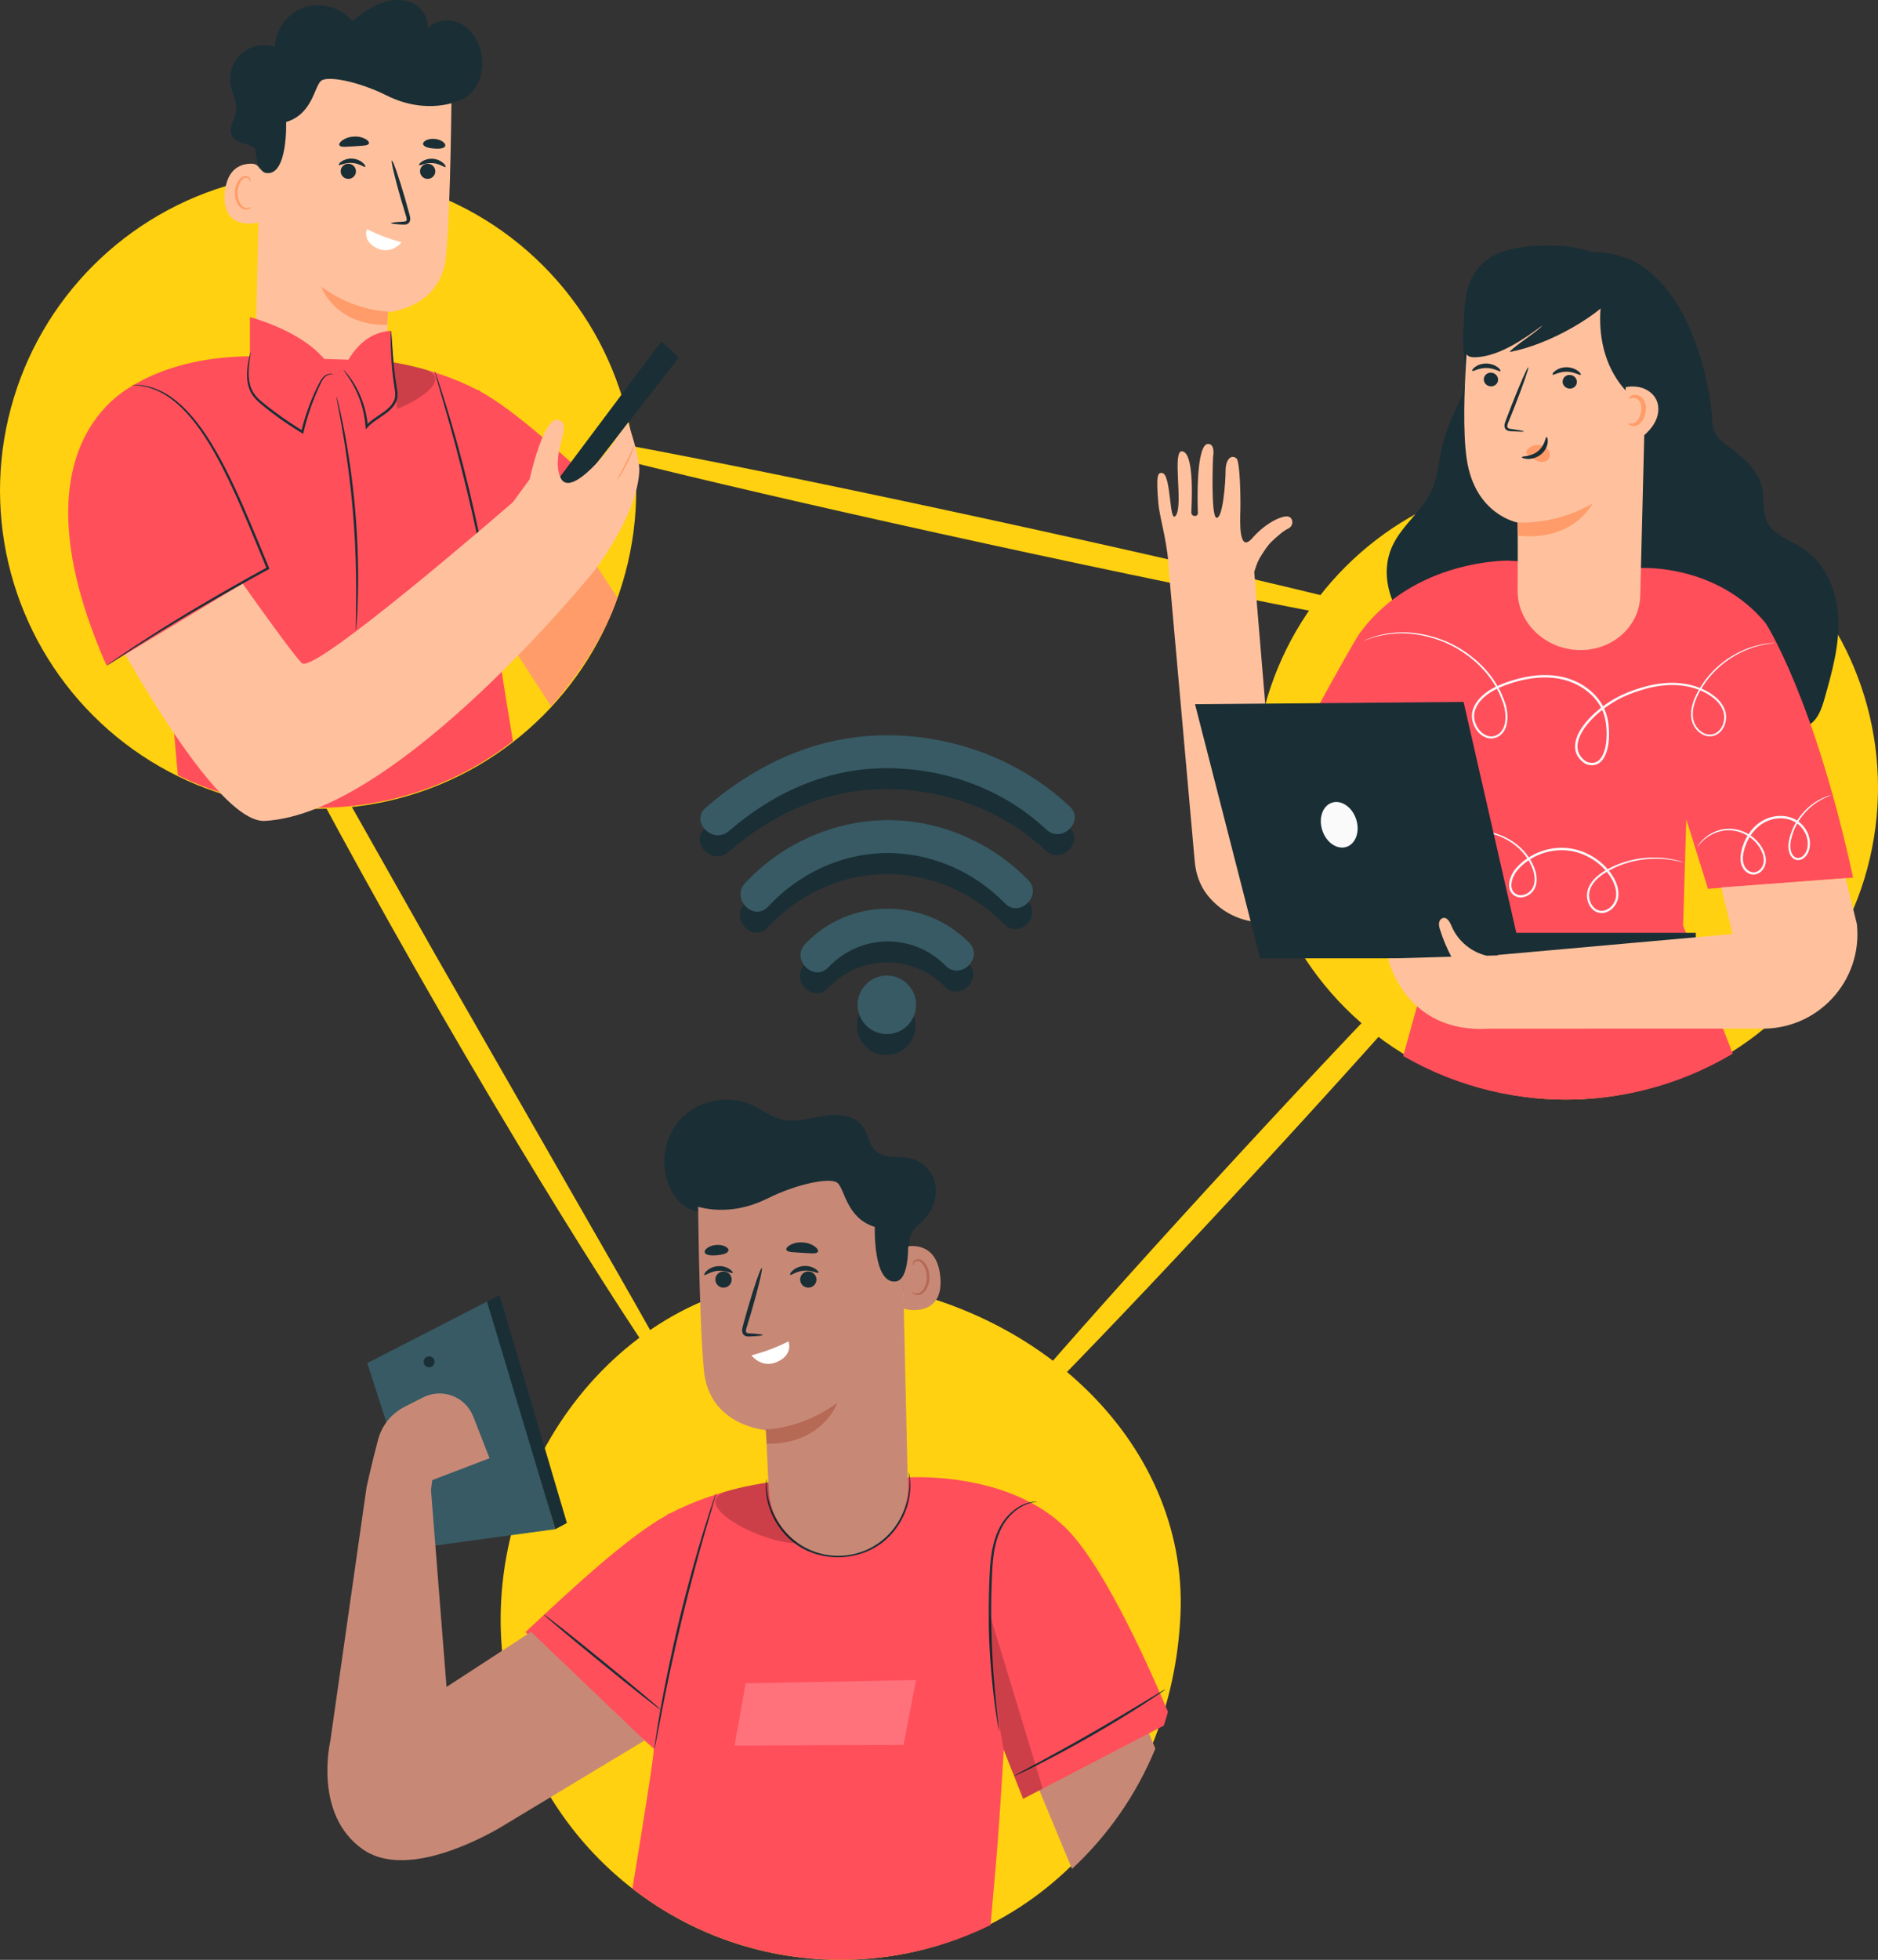 <?xml version="1.0" encoding="UTF-8"?>
<svg id="Camada_2" data-name="Camada 2" xmlns="http://www.w3.org/2000/svg" viewBox="0 0 715.11 745.94">
  <rect x="0" y="0" width="715.11" height="745.94" fill="#333333" stroke="none"/>
  <defs>
    <style>
      .cls-1, .cls-2 {
        fill: #fff;
      }

      .cls-3 {
        fill: #fafafa;
      }

      .cls-4 {
        fill: #c78976;
      }

      .cls-5, .cls-2 {
        opacity: .2;
      }

      .cls-6 {
        fill: #ffc19d;
      }

      .cls-7 {
        fill: #ff9c6a;
      }

      .cls-8 {
        fill: #375a64;
      }

      .cls-9 {
        fill: #ffd110;
      }

      .cls-10 {
        fill: #ff4f5b;
      }

      .cls-11 {
        fill: #b66955;
      }

      .cls-12 {
        fill: #1a2e35;
      }
    </style>
  </defs>
  <g id="Camada_1-2" data-name="Camada 1">
    <g>
      <g>
        <circle class="cls-9" cx="596.32" cy="299.74" r="118.79" transform="translate(-37.29 509.45) rotate(-45)"/>
        <path class="cls-9" d="m449.53,613.96c-2.82,71.44-55.43,130.56-126.92,131.95-71.49,1.39-130.56-55.43-131.95-126.92-1.39-71.49,55.63-137.44,126.92-131.95,76.04,5.85,134.53,61.74,131.95,126.92Z"/>
        <circle class="cls-9" cx="121.12" cy="186.72" r="121.12" transform="translate(-96.55 140.34) rotate(-45)"/>
        <path class="cls-9" d="m580.98,327.74c1.88,1.73-44.02,54.56-102.51,117.97-58.51,63.44-107.44,113.44-109.32,111.71-1.88-1.73,44.01-54.55,102.52-117.98,58.49-63.42,107.43-113.43,109.31-111.7Z"/>
        <path class="cls-9" d="m556.64,241.61c-.54,2.5-81.43-12.98-180.64-34.56-99.24-21.59-179.23-41.12-178.68-43.62.54-2.5,81.41,12.97,180.65,34.57,99.21,21.59,179.21,41.11,178.67,43.61Z"/>
        <path class="cls-9" d="m261.77,534.2c-1.06.66-13.64-17.33-32.69-47.24-19.06-29.9-44.48-71.79-71.25-118.8-26.77-47.04-49.8-90.29-65.78-121.94-15.99-31.65-25.03-51.65-23.93-52.23,1.16-.6,12.25,18.32,29.7,49.14,17.43,30.85,41.48,73.42,68.06,120.45,26.86,46.85,51.18,89.26,68.81,120,17.59,30.74,28.2,49.94,27.09,50.63Z"/>
      </g>
      <g>
        <path class="cls-12" d="m640.9,135.99c.62,10.15,1.32,13.23,5.08,21.32,2.23,4.8,5.37,9.25,6.61,14.39,1.18,4.89.54,10.05,1.44,15,1.47,8.08,6.83,14.79,10.85,21.95,4.02,7.16,6.74,16.22,2.74,23.39l-41.14-4.86-2.9-51.08,17.31-40.11Z"/>
        <path class="cls-12" d="m559.11,118.67c-5.33,11.3,2.08,22.6-3.25,33.9-2.64,5.6-5.3,11.25-6.71,17.28-1.27,5.43-1.52,11.15-3.74,16.27-3.53,8.16-11.54,13.68-15.25,21.75-5.5,11.97.34,26.96,10.85,34.9,10.51,7.94,24.46,9.92,37.6,9,7.96-.56,16.04-2.15,22.89-6.24,6.85-4.09,12.35-11.02,13.22-18.95"/>
        <path class="cls-12" d="m620.11,98.56c26.48,11.74,31.74,55.22,31.87,61.08.16,6.98,3.88,8.43,8.52,12.08,4.64,3.65,9.14,8.07,10.42,13.74,1.01,4.46-.05,9.39,2.09,13.46,2.55,4.86,8.59,6.66,13.27,9.66,8.85,5.67,13.22,16.33,13.71,26.63.49,10.29-2.34,20.43-5.15,30.37-1.11,3.94-2.5,8.25-6.07,10.4-2.75,1.66-6.2,1.64-9.44,1.57-16.76-.37-33.52-.75-50.28-1.12-12.82-.29-25.99-.64-37.84-5.41-9.63-3.87-18.08-10.71-23.24-19.51-5.16-8.8-6.9-19.57-4.19-29.35,2.09-7.54,6.67-14.36,7.99-22.06,1.64-9.54-6.36-13.62-9.26-22.88-2.9-9.25-5.3-31.45-1.32-40.32"/>
        <path class="cls-10" d="m650.38,338.31l-8.27-26.5-1.21,40.46s10.73,27.64,18.89,48.77c-16.4,9.79-35.29,15.95-55.67,17.24-25.34,1.6-49.37-4.54-69.81-16.36l12.73-45.75-6.07-51.75-16.8,24.02-35.84-34.64s26.23-48.47,29.49-52.89c20.74-28.2,56.57-27.52,56.57-27.52l50.69,2.81s28.51-1.6,47.23,20.96c0,0,18.3,27.93,33.33,96.87l-55.29,4.28Z"/>
        <path class="cls-3" d="m675.73,244.74s-.25.05-.74.12c-.48.08-1.22.1-2.16.29-1.89.29-4.67.93-8.04,2.32-3.33,1.43-7.3,3.66-11.05,7.25-1.87,1.79-3.69,3.91-5.28,6.39-1.55,2.48-3.08,5.28-3.68,8.47-.29,1.58-.31,3.27.16,4.87.48,1.58,1.51,3.05,2.92,4.05,1.39,1.01,3.27,1.43,4.92.77,1.65-.62,2.87-2.2,3.41-3.97.56-1.79.47-3.78-.39-5.53-.82-1.76-2.21-3.27-3.85-4.48-3.3-2.41-7.43-3.9-11.74-4.37-4.33-.49-8.86,0-13.3,1.18-4.42,1.21-8.89,2.88-12.95,5.41-4.04,2.53-7.89,5.72-10.72,9.76-1.36,2.02-2.5,4.32-2.56,6.74-.02,1.2.26,2.39.9,3.41.63,1.02,1.55,1.86,2.59,2.54l-.08-.04c1.18.44,2.49.63,3.62.15,1.14-.46,2-1.52,2.58-2.71,1.16-2.43,1.49-5.3,1.5-8.11-.03-2.77-.35-5.58-1.33-8.11-.96-2.54-2.56-4.81-4.5-6.67-3.9-3.74-9.08-5.91-14.29-6.44-5.23-.57-10.46.25-15.31,1.72-4.81,1.48-9.64,3.45-12.73,7.13-1.47,1.82-2.56,4.08-2.27,6.34.24,2.24,1.38,4.41,3.1,5.78.85.68,1.86,1.16,2.91,1.27,1.04.11,2.1-.16,2.99-.72,1.82-1.12,2.65-3.29,2.83-5.37.2-2.1-.09-4.23-.69-6.19-.32-.98-.75-1.93-1.11-2.88-.2-.47-.35-.96-.58-1.41l-.72-1.33c-1.8-3.58-4.29-6.59-6.88-9.17-5.3-5.11-11.3-8.38-16.88-10.11-5.58-1.75-10.69-2.24-14.8-1.96-4.12.27-7.25,1.05-9.32,1.72-.99.36-1.77.64-2.33.84-.53.18-.81.26-.81.26,0,0,.25-.13.77-.34.56-.22,1.32-.53,2.31-.93,2.05-.73,5.2-1.58,9.35-1.91,4.15-.33,9.32.1,14.98,1.83,5.66,1.7,11.77,4.97,17.18,10.13,2.65,2.61,5.2,5.66,7.06,9.31l.74,1.35c.23.46.4.95.6,1.43.38.97.81,1.93,1.15,2.94.63,2.05.94,4.25.74,6.49-.19,2.19-1.07,4.65-3.18,5.96-1.01.64-2.27.98-3.5.85-1.23-.12-2.38-.67-3.34-1.43-1.91-1.53-3.14-3.85-3.42-6.34-.15-1.24.05-2.57.53-3.72.45-1.17,1.11-2.27,1.92-3.24,3.3-3.93,8.26-5.91,13.13-7.43,4.93-1.5,10.27-2.36,15.67-1.78,5.38.54,10.76,2.77,14.83,6.68,2.03,1.94,3.71,4.32,4.73,7,1.04,2.69,1.36,5.57,1.39,8.44-.02,2.9-.33,5.86-1.6,8.52-.63,1.3-1.63,2.56-3.06,3.15-1.44.61-3.01.34-4.3-.15l-.04-.02-.04-.03c-1.12-.73-2.15-1.66-2.88-2.83-.74-1.16-1.06-2.56-1.04-3.9.07-2.72,1.31-5.14,2.73-7.24,2.95-4.19,6.87-7.42,11-10,4.17-2.58,8.7-4.26,13.2-5.48,4.52-1.19,9.15-1.69,13.61-1.17,4.45.5,8.68,2.04,12.12,4.56,1.71,1.27,3.19,2.87,4.07,4.78.93,1.9,1.03,4.14.4,6.07-.6,1.93-1.95,3.7-3.86,4.41-1.91.75-4.05.23-5.56-.88-1.54-1.1-2.64-2.69-3.15-4.42-.5-1.73-.46-3.52-.15-5.17.65-3.33,2.22-6.15,3.82-8.66,1.64-2.51,3.5-4.64,5.41-6.44,3.84-3.61,7.87-5.82,11.26-7.21,3.42-1.35,6.23-1.94,8.14-2.18,1.91-.24,2.92-.24,2.92-.24Z"/>
        <path class="cls-3" d="m697.21,302.68c.05.11-1.78.52-4.6,2.22-2.78,1.66-6.6,4.86-9.09,10.18-.63,1.31-1.1,2.78-1.46,4.32-.39,1.54-.5,3.19-.01,4.78.24.78.66,1.51,1.29,1.96.64.42,1.5.55,2.24.25,1.52-.64,2.53-2.42,2.71-4.24.49-3.7-1.75-7.82-5.41-9.6-3.68-1.81-8.48-1.3-12.08,1.14-3.65,2.46-5.91,6.48-6.84,10.5-.46,1.99-.51,4.13.48,5.76.94,1.63,2.95,2.59,4.57,1.8,1.63-.73,2.61-2.51,2.59-4.24.03-1.75-.65-3.43-1.53-4.86-1.79-2.89-4.5-4.83-7.21-5.81-2.73-.99-5.45-1.01-7.69-.46-2.25.54-4.04,1.51-5.35,2.48-2.63,1.98-3.45,3.72-3.55,3.63-.01,0,.04-.11.15-.31.11-.19.27-.49.53-.84.5-.72,1.33-1.73,2.65-2.77,1.3-1.05,3.13-2.09,5.44-2.7,2.31-.61,5.16-.65,8.03.35,2.85.98,5.72,2.98,7.65,6.02.94,1.5,1.7,3.29,1.69,5.28.03,1.96-1.07,4.09-3.06,5-.98.46-2.21.48-3.23.04-1.03-.43-1.86-1.22-2.44-2.16-1.18-1.95-1.08-4.32-.61-6.42.96-4.22,3.32-8.44,7.21-11.07,3.86-2.61,8.98-3.16,13-1.18,4,1.99,6.4,6.42,5.85,10.53-.23,2.01-1.3,4.07-3.26,4.89-.99.4-2.14.23-2.99-.36-.84-.61-1.31-1.51-1.57-2.39-.53-1.76-.37-3.59.05-5.16.39-1.59.9-3.09,1.57-4.44,2.64-5.44,6.62-8.62,9.5-10.22,2.92-1.63,4.78-1.91,4.78-1.91Z"/>
        <path class="cls-3" d="m641.11,328.26s-.15-.01-.44-.08c-.34-.08-.75-.19-1.27-.31-1.12-.24-2.77-.62-4.93-.83-4.27-.45-10.77-.39-17.98,2.51-1.79.71-3.61,1.63-5.4,2.74-1.76,1.13-3.49,2.52-4.7,4.38-1.23,1.84-1.72,4.23-.9,6.43.39,1.08,1.05,2.1,1.99,2.77.92.69,2.14.94,3.29.71,2.32-.51,4.25-2.75,4.57-5.24.36-2.55-.61-5.21-2.06-7.51-2.95-4.63-7.89-8.22-13.55-9.62-5.68-1.42-11.68-.31-16.42,2.47-2.36,1.38-4.51,3.17-6.05,5.25-.72,1.07-1.3,2.25-1.57,3.48-.29,1.21-.27,2.5.29,3.51.53,1.03,1.6,1.71,2.72,1.81,1.13.09,2.3-.29,3.23-.94,1.97-1.27,2.59-3.73,2.39-5.9-.19-2.21-1.05-4.27-2.07-6.08-1.07-1.79-2.31-3.39-3.71-4.71-2.79-2.65-5.96-4.31-8.85-5.29-2.91-.99-5.58-1.26-7.74-1.21-4.35.09-6.6,1.24-6.63,1.07,0-.01.13-.08.41-.18.33-.12.74-.26,1.24-.44,1.1-.33,2.78-.72,4.97-.81,2.19-.11,4.92.12,7.91,1.08,2.97.96,6.23,2.61,9.14,5.31,1.46,1.34,2.76,2.98,3.88,4.83,1.08,1.87,2,3.99,2.22,6.37.11,1.18.01,2.43-.4,3.61-.4,1.19-1.23,2.29-2.3,3.02-1.06.74-2.39,1.2-3.77,1.1-1.38-.12-2.73-.96-3.39-2.23-.7-1.27-.7-2.78-.39-4.11.3-1.36.91-2.62,1.69-3.79,1.67-2.27,3.86-4.07,6.32-5.53,4.92-2.89,11.17-4.07,17.1-2.58,5.9,1.46,11.02,5.19,14.09,10.03,1.51,2.41,2.57,5.25,2.17,8.11-.4,2.85-2.52,5.34-5.28,5.96-1.38.27-2.86-.05-3.95-.87-1.11-.8-1.84-1.97-2.27-3.18-.42-1.22-.55-2.51-.34-3.75.19-1.26.73-2.36,1.36-3.37,1.32-1.99,3.14-3.42,4.96-4.57,1.84-1.13,3.7-2.03,5.53-2.74,7.38-2.88,13.96-2.82,18.27-2.26,4.36.57,6.6,1.58,6.6,1.58Z"/>
        <path class="cls-6" d="m442.46,180.03c3.69.19,2.64,20.3,5.37,16.04,2.73-4.25-1.57-24.66,2.28-24.3,5.01.47,3.52,21.51,3.53,23.29,0,1.74,2.59,1.77,2.5.16-.13-2.31-.91-26.67,4.02-26.26,2.73.23,1.74,5.11,1.74,5.11,0,0-.95,22.89,1.38,23.01,2.37.12,3.38-13.31,3.4-17.86.02-4.49,2.17-6.36,4.15-4.75,1.35,1.1,1.61,15.01,1.49,19.51-.13,4.5-.69,16.83,4.53,10.85,5.22-5.98,11.44-8.67,13.59-8.24,2.16.43,2.27,3.61.03,4.63-1.8.83-4.4,3.14-6.29,4.95-1.55,1.49-2.66,3.34-3.84,5.14-1.25,1.92-1.73,3.15-2.75,6.37l6.99,83.84,5.14-6.41,29.3,28.32-15.29,17.59c-11.2,12.89-31.46,13.72-42.85.99-.41-.46-.81-.94-1.2-1.43-2.84-3.63-4.36-8.13-4.75-12.72l-9.68-108.7h-.09c-.21-12.08-3.49-21.26-4.06-27.49-1.06-11.59-.02-11.73,1.35-11.65Z"/>
        <g>
          <g>
            <path class="cls-6" d="m577.89,224.84c.11-12.64-.01-25.95-.01-25.95,0,0-16.25-2.89-19.38-24.18-2.98-20.3,2.08-63.97,2.08-63.97h0c23.55-9.29,50.07-5.7,66.56,13.26h0l-2.56,102.67c-.3,11.92-10.78,21.16-23.54,20.74h0c-12.89-.42-23.24-10.52-23.14-22.56Z"/>
            <g>
              <path class="cls-12" d="m565,144.27c-.07,1.44,1.09,2.68,2.6,2.78,1.5.1,2.77-.99,2.84-2.42.07-1.44-1.09-2.68-2.59-2.78-1.5-.1-2.77.99-2.84,2.43Z"/>
              <path class="cls-12" d="m560.61,141.16c.33.36,2.42-1.14,5.35-1.1,2.93,0,5.06,1.53,5.39,1.18.16-.16-.18-.8-1.11-1.5-.91-.69-2.48-1.37-4.31-1.38-1.83-.01-3.37.64-4.26,1.32-.91.68-1.22,1.32-1.06,1.48Z"/>
            </g>
            <g>
              <path class="cls-12" d="m595.01,145.13c-.07,1.44,1.1,2.68,2.6,2.78,1.5.1,2.77-.99,2.84-2.42.07-1.44-1.09-2.68-2.59-2.78-1.5-.1-2.77.99-2.84,2.43Z"/>
              <path class="cls-12" d="m591.2,142.58c.33.36,2.42-1.14,5.35-1.1,2.93,0,5.06,1.53,5.39,1.18.16-.16-.18-.8-1.11-1.5-.91-.69-2.48-1.37-4.31-1.38-1.83-.01-3.37.64-4.26,1.32-.91.68-1.22,1.32-1.06,1.48Z"/>
            </g>
            <path class="cls-12" d="m580.31,164.21c.02-.17-1.8-.5-4.75-.91-.75-.09-1.45-.24-1.58-.76-.17-.54.15-1.35.53-2.21.72-1.8,1.48-3.69,2.28-5.68,3.17-8.08,5.47-14.73,5.15-14.86-.33-.12-3.16,6.33-6.33,14.41-.76,1.99-1.49,3.89-2.19,5.71-.29.85-.79,1.81-.42,2.93.19.56.74.97,1.22,1.11.48.15.9.16,1.27.19,2.97.19,4.81.23,4.83.06Z"/>
            <path class="cls-7" d="m577.88,198.88s14.28,1.09,28.54-7.26c0,0-7.07,14.52-28.32,12.28l-.23-5.02Z"/>
            <path class="cls-7" d="m581.46,171.29c1.07-1.38,2.93-2.13,4.76-1.91,1.27.15,2.55.78,3.31,1.83.76,1.04.91,2.52.19,3.5-.8,1.1-2.46,1.34-3.86.93-1.4-.41-2.59-1.35-3.72-2.28-.31-.26-.63-.53-.83-.88-.19-.35-.23-.81.02-1.09"/>
            <path class="cls-12" d="m588.91,166.33c-.48-.03-.52,3.15-3.27,5.38-2.75,2.24-6.13,1.84-6.16,2.28-.05.2.75.63,2.18.68,1.4.06,3.46-.36,5.14-1.73,1.68-1.37,2.41-3.21,2.54-4.51.14-1.33-.21-2.12-.43-2.11Z"/>
          </g>
          <path class="cls-12" d="m617.91,108.83c-7.77,11.09-28.36,22.49-43.1,25.14,1.72-2.27,10.78-7.85,12.5-10.11-6.68,4.99-16.24,11.66-25.11,12.11-1.05.05-2.18.05-3.05-.47-1.18-.72-1.41-2.11-1.55-3.34-.57-5.19-.21-14.1.61-19.26.83-5.15,3.19-10.28,7.67-13.74,5.68-4.39,13.81-5.47,21.47-5.65,6.42-.15,13.04.23,18.91,2.54,5.87,2.32,10.89,6.9,11.75,12.41"/>
          <path class="cls-12" d="m640.2,158.51c1.07-5.5,1.92-10.72,2.12-14.2.63-10.97-2.54-51.44-40.35-48.18l9.1,11.61s-7.47,24.53,8.44,41.45c0,0,.9,9.9,11.98,21.32,0,0,6.41-.19,8.71-12"/>
          <path class="cls-6" d="m619.06,147.34c2.28-.41,4.68-.32,6.83.52,2.16.84,4.04,2.47,4.95,4.6.91,2.13.79,4.62-.02,6.79-.81,2.17-2.27,4.06-3.94,5.67-1.2,1.16-2.56,2.21-4.16,2.69-1.6.48-3.46.3-4.72-.79"/>
          <path class="cls-7" d="m620.16,161.13c-.26.08.71,1.47,2.79.93,1-.25,1.99-1.12,2.59-2.21.61-1.11,1.01-2.33,1.17-3.76.16-1.42-.15-2.93-.91-4.01-.73-1.1-1.94-1.76-2.97-1.8-2.14-.07-2.82,1.4-2.57,1.45.17.17,1.01-.58,2.4-.23,1.34.26,2.63,2.12,2.32,4.42-.28,2.34-1.2,4.46-2.45,4.98-1.3.64-2.23.04-2.37.23Z"/>
        </g>
        <g>
          <polygon class="cls-12" points="645.72 364.74 645.72 355.03 577.38 355.03 557.31 267.18 455.04 268.02 479.84 364.74 645.72 364.74"/>
          <path class="cls-3" d="m503.5,316.02c1.51,4.65,5.63,7.48,9.19,6.33,3.56-1.16,5.23-5.87,3.71-10.52-1.51-4.65-5.63-7.48-9.19-6.33s-5.23,5.87-3.71,10.52Z"/>
        </g>
        <path class="cls-6" d="m552.63,364.14c-1.71-3.28-3.16-6.7-4.27-10.23-.27-.84-.52-1.72-.4-2.6.12-.88.7-1.75,1.57-1.92,1.59-.32,2.58,1.61,3.21,3.11,2.32,5.6,7.49,9.91,13.41,11.26l4.14-.12.02-.17,89.39-7.97-4.26-17.73,47.32-3.52,4.31,17.46c2.33,21.81-15.22,40.61-37.14,39.78l-102.58.03c-32.63,2.14-38.76-26.7-38.76-26.7l24.04-.67Z"/>
      </g>
      <g>
        <g>
          <path class="cls-4" d="m433.78,650.74l-40.4,24.93,14.82,35.66c13.66-12.69,24.55-28.29,31.73-45.78l-6.14-14.81Z"/>
          <g>
            <path class="cls-10" d="m444.74,651.56c-5.22-12.5-23.14-53.78-38.14-69.21-22.46-23.1-61.99-19.99-61.99-19.99l-51.35,1.82s-19.53,2.14-37.83,11.7l-1.26.39.02.26c-14.37,7.81-34.73,26.52-54.12,44.69l23.2,21.53,25.68,22.8s-.1.16-.04.46c.27,1.38-4.17,28.96-8.1,52.79,22.56,17.5,51.03,27.7,81.81,27.1,19.6-.38,38.08-5.11,54.58-13.22l1.92-22.03c1.75-19.97,3.08-44.7,3.08-44.7l7.38,18.7,53.57-27.86c.57-1.73,1.1-3.48,1.6-5.25Z"/>
            <path class="cls-12" d="m346.03,560.41s.11.31.23.92c.14.61.25,1.51.34,2.69.16,2.35-.03,5.82-1.33,9.86-1.32,4-3.86,8.58-8.12,12.29-4.22,3.74-10.25,6.2-16.74,6.52-6.49.28-12.73-1.59-17.28-4.92-4.6-3.29-7.55-7.61-9.25-11.47-1.67-3.9-2.19-7.34-2.26-9.69-.02-1.18,0-2.09.08-2.71.06-.62.11-.94.14-.93.11,0-.04,1.3.14,3.62.17,2.31.78,5.67,2.5,9.44,1.74,3.73,4.67,7.89,9.14,11.04,4.42,3.18,10.46,4.97,16.75,4.7,6.28-.32,12.12-2.66,16.23-6.25,4.16-3.55,6.68-7.97,8.06-11.85,1.34-3.92,1.63-7.32,1.59-9.64-.04-2.33-.31-3.6-.21-3.62Z"/>
            <path class="cls-12" d="m394.93,571.55c.01.11-1.37.06-3.64.86-2.26.76-5.35,2.63-7.96,6.03-2.66,3.37-4.38,8.34-5.05,13.98-.36,2.82-.51,5.82-.62,8.94-.13,3.11-.18,6.34-.22,9.64-.1,13.23.68,25.19,1.52,33.81.4,4.32.83,7.8,1.1,10.21.13,1.12.23,2.04.32,2.78.06.64.08.97.05.98-.03,0-.11-.32-.23-.95-.13-.73-.29-1.64-.49-2.75-.38-2.4-.91-5.87-1.4-10.19-1.01-8.63-1.9-20.62-1.8-33.89.04-3.31.1-6.55.24-9.67.12-3.12.29-6.14.68-9.01.73-5.72,2.56-10.84,5.38-14.27,2.76-3.46,6.01-5.3,8.36-5.97,2.36-.71,3.75-.52,3.75-.52Z"/>
            <path class="cls-12" d="m272.71,568.22s-.05.35-.22,1c-.21.74-.48,1.67-.8,2.81-.75,2.56-1.77,6.05-3.01,10.31-2.52,8.71-5.84,20.79-9.09,34.23-3.24,13.45-5.8,25.71-7.53,34.61-.84,4.36-1.52,7.93-2.03,10.55-.23,1.16-.42,2.11-.57,2.87-.14.65-.23.99-.26.99-.03,0,0-.36.08-1.02.11-.76.24-1.72.4-2.89.36-2.51.95-6.14,1.74-10.61,1.57-8.94,4.03-21.24,7.28-34.71,3.26-13.46,6.69-25.53,9.37-34.2,1.34-4.34,2.47-7.83,3.29-10.23.39-1.12.71-2.03.97-2.76.23-.63.37-.95.4-.94Z"/>
            <path class="cls-12" d="m443.73,642.98c.03.05-.71.61-2.09,1.56-1.38.96-3.4,2.3-5.93,3.93-5.04,3.26-12.11,7.62-20.06,12.18-7.96,4.56-15.29,8.45-20.65,11.15-2.68,1.35-4.86,2.42-6.39,3.12-1.52.71-2.38,1.07-2.41,1.02-.03-.06.77-.53,2.24-1.34,1.63-.88,3.73-2.02,6.25-3.38,5.28-2.85,12.55-6.82,20.49-11.37,7.94-4.55,15.04-8.82,20.17-11.93,2.45-1.49,4.5-2.72,6.08-3.68,1.44-.86,2.25-1.31,2.29-1.26Z"/>
            <path class="cls-12" d="m251.61,650.78c-.16.2-10.26-7.76-22.55-17.77-12.29-10.02-22.13-18.3-21.97-18.49s10.26,7.76,22.55,17.78c12.29,10.01,22.13,18.29,21.96,18.49Z"/>
            <path class="cls-5" d="m376.95,614.64l20.1,66.13-7.48,3.89-7.38-18.7s-7.58-39.29-5.25-51.32Z"/>
            <g class="cls-5">
              <path d="m274.89,568.26c-10.84,5.71,16.32,19.46,28.59,19.09l-8.91-23.5s-16.04,2.49-19.68,4.41Z"/>
            </g>
            <polygon class="cls-2" points="344.04 664.15 279.7 664.39 283.93 640.71 348.8 639.45 344.04 664.15"/>
          </g>
          <g>
            <path class="cls-12" d="m337.88,484.12c-.5,1.78.15,3.83,1.59,4.99,1.44,1.16,3.58,1.37,5.22.5,3.1-1.65,3.42-5.98,2.73-9.43-.68-3.45-1.93-7.12-.54-10.35,1.06-2.47,3.44-4.07,5.28-6.03,3.2-3.42,4.85-8.35,3.96-12.95-.88-4.6-4.43-8.69-8.97-9.86-4.63-1.2-10.28.33-13.78-2.94-2.53-2.37-2.76-6.33-4.74-9.17-3.07-4.42-9.4-5.01-14.72-4.18-5.32.83-10.71,2.65-15.96,1.45-4.38-1-8.02-3.98-12.15-5.77-8.94-3.88-20.22-1.47-26.79,5.74-6.57,7.2-7.94,18.66-3.25,27.2,1.68,3.07,4.18,5.84,7.45,7.09"/>
            <g>
              <g>
                <g>
                  <path class="cls-4" d="m319.23,592.16h0c-14.13.02-25.79-10.96-26.49-24.95-.58-11.65-1.07-22.87-1.07-22.87,0,0-21.64-1.57-23.63-22.72-2-21.15-2.27-70.06-2.27-70.06h0c23.87-12.53,52.7-11.28,75.36,3.27l2.06,1.32,2.5,109.46c.16,14.6-11.73,26.53-26.46,26.55Z"/>
                  <g>
                    <path class="cls-12" d="m306.81,484.09c-1.63.54-2.52,2.28-1.97,3.9.54,1.62,2.3,2.49,3.93,1.96,1.63-.54,2.52-2.28,1.97-3.9-.54-1.62-2.3-2.49-3.93-1.96Z"/>
                    <path class="cls-12" d="m300.88,485.19c.36.35,2.36-1.38,5.31-1.57,2.94-.23,5.18,1.19,5.48.8.15-.18-.22-.82-1.2-1.47-.96-.64-2.57-1.23-4.41-1.09-1.83.13-3.35.93-4.2,1.71-.87.78-1.15,1.47-.98,1.62Z"/>
                  </g>
                  <g>
                    <path class="cls-12" d="m274.52,484.09c-1.63.54-2.52,2.28-1.97,3.9s2.3,2.49,3.93,1.96c1.63-.54,2.52-2.28,1.97-3.9-.54-1.62-2.3-2.49-3.93-1.96Z"/>
                    <path class="cls-12" d="m268.2,485.25c.36.35,2.36-1.38,5.31-1.57,2.94-.23,5.18,1.19,5.48.8.15-.18-.22-.82-1.2-1.47-.96-.64-2.57-1.23-4.41-1.09-1.83.13-3.35.93-4.2,1.71-.87.78-1.15,1.47-.98,1.62Z"/>
                  </g>
                  <path class="cls-12" d="m290.42,508.12c0-.23-1.85-.45-4.84-.62-.78-.02-1.39-.14-1.48-.55-.18-.45.06-1.29.37-2.23.6-1.99,1.21-4,1.84-6.11,2.52-8.7,4.21-15.86,3.76-15.98-.45-.13-2.85,6.82-5.38,15.52-.59,2.12-1.16,4.15-1.72,6.15-.21.9-.66,1.98-.16,3.2.26.61.91,1.02,1.43,1.11.52.11.96.08,1.33.06,2.99-.13,4.85-.33,4.85-.56Z"/>
                  <path class="cls-1" d="m300.24,510.57c-5.9,2.86-8.64,3.74-14.09,5.32,0,0,3.88,5.16,9.86,2.43,6.2-2.84,4.23-7.75,4.23-7.75Z"/>
                  <path class="cls-11" d="m291.6,544.03s13.59,0,27.21-10.09c0,0-5.34,15.77-26.81,15.58l-.4-5.49Z"/>
                </g>
                <g>
                  <path class="cls-4" d="m343.7,477.54c-.02-1.71,1.3-3.19,3.02-3.27,3.99-.19,10.55,1.26,11.37,12.16,1.18,15.58-14.03,11.98-14.09,11.54-.05-.35-.23-14.37-.31-20.43Z"/>
                  <path class="cls-11" d="m347.36,491.77c.07-.05.29.17.77.35.47.17,1.25.25,2.05-.11,1.61-.73,2.81-3.45,2.68-6.26-.07-1.42-.47-2.75-1.06-3.83-.57-1.1-1.37-1.84-2.22-1.93-.85-.13-1.4.41-1.56.86-.18.45-.05.76-.14.79-.04.04-.36-.24-.28-.89.04-.31.2-.69.54-1.02.35-.33.9-.53,1.48-.51,1.22,0,2.39,1.02,3.04,2.2.72,1.19,1.2,2.68,1.28,4.27.14,3.15-1.26,6.2-3.48,7.02-1.08.37-2.03.11-2.54-.23-.52-.35-.63-.69-.57-.72Z"/>
                </g>
              </g>
              <path class="cls-12" d="m311.38,476.51c-.67.86-2.99.46-6,.33-3.01-.24-5.36-.13-5.91-1.06-.62-.97,2.29-3.19,6.17-2.88,3.89.16,6.49,2.72,5.74,3.61Z"/>
              <path class="cls-12" d="m277.38,475.97c-.22,1.08-2.17,1.59-4.38,1.8-2.21.18-4.22.01-4.63-1.01-.41-.99,1.44-2.67,4.28-2.91,2.84-.25,4.96,1.07,4.73,2.12Z"/>
            </g>
            <path class="cls-12" d="m262.76,458.25s12.83,6.21,29.54-2.12c10.96-5.47,23.74-8.14,26.55-5.94,2.82,2.2,3.41,13.5,14.27,16.79,0,0-.75,21.55,7.85,20.78,8.59-.77,3.22-34.14,3.22-34.14l-21.02-10.26-22.94-4.33-21.61,3.05-16.72,4.58.86,11.6Z"/>
          </g>
        </g>
        <g>
          <g>
            <path class="cls-8" d="m185.98,495.14c.76,1.22,25.48,86.88,25.48,86.88l-49.05,6.69-22.56-69.9,46.13-23.67Z"/>
            <polygon class="cls-12" points="211.46 582.02 215.87 579.68 190.2 492.9 185.45 495.42 211.46 582.02"/>
            <path class="cls-12" d="m165.43,517.89c.24,1.12-.47,2.23-1.6,2.47-1.12.24-2.23-.47-2.47-1.6-.24-1.12.47-2.23,1.6-2.47,1.12-.24,2.23.47,2.47,1.6Z"/>
          </g>
          <path class="cls-4" d="m202.21,621.12l-32.18,20.96-5.92-74.99h0l.5-3.75,21.8-8.32-6.27-16.05c-3.06-7.49-11.87-10.76-19.08-7.09-2.32,1.18-4.77,2.43-6.98,3.55-4.97,2.53-8.65,7.05-10.09,12.44-2.48,9.29-4.68,19.33-4.45,18.46h0s0,0,0,0l-13.79,96.53s-6.56,27.83,12.48,41.07c14.39,10,38.62-.62,51.48-7.89l55.73-33.59-43.24-41.34Z"/>
        </g>
      </g>
      <g>
        <g>
          <path class="cls-7" d="m235.09,227.45l-21.83-33.21-36.8,23.12,33.36,51.44s18.35-19.91,25.27-41.35Z"/>
          <g>
            <path class="cls-12" d="m98.32,61.36c1.8-1.98-.64-5.08-3.16-5.99-2.52-.91-5.65-1.33-6.85-3.73-1.46-2.9,1.12-6.15,1.58-9.36.5-3.44-1.49-6.71-2.07-10.14-.75-4.36.96-9.06,4.33-11.92,3.37-2.86,8.29-3.78,12.46-2.33.27-6.7,5-13,11.35-15.12s13.92.06,18.17,5.26c3.32-2.52,6.68-5.07,10.54-6.63,3.86-1.56,8.35-2.03,12.16-.35,3.81,1.68,6.64,5.87,5.9,9.97,2.88-3.43,8.25-4.1,12.29-2.18,4.05,1.92,6.79,5.97,7.97,10.29,1.65,6.03.21,13.15-4.6,17.15-4.81,3.99-13.05,3.62-16.62-1.52"/>
            <g>
              <g>
                <g>
                  <g>
                    <path class="cls-6" d="m121.94,163.57h0c13.22.02,24.13-10.25,24.79-23.34.54-10.9,1-21.4,1-21.4,0,0,20.24-1.47,22.11-21.26,1.87-19.79,2.12-65.55,2.12-65.55h0c-22.33-11.72-49.31-10.55-70.51,3.06l-1.93,1.24-2.34,102.41c-.15,13.66,10.97,24.82,24.75,24.84Z"/>
                    <g>
                      <path class="cls-12" d="m133.55,62.46c1.53.5,2.35,2.14,1.85,3.65-.51,1.51-2.15,2.33-3.68,1.83-1.53-.5-2.35-2.14-1.85-3.65.51-1.51,2.15-2.33,3.68-1.83Z"/>
                      <path class="cls-12" d="m139.1,63.49c-.33.32-2.21-1.29-4.97-1.47-2.75-.22-4.84,1.12-5.13.75-.14-.16.21-.77,1.12-1.37.9-.6,2.41-1.15,4.12-1.02,1.72.12,3.13.87,3.93,1.6.82.73,1.08,1.37.91,1.52Z"/>
                    </g>
                    <g>
                      <path class="cls-12" d="m163.76,62.46c1.53.5,2.35,2.14,1.85,3.65-.51,1.51-2.15,2.33-3.68,1.83-1.53-.5-2.35-2.14-1.85-3.65.51-1.51,2.15-2.33,3.68-1.83Z"/>
                      <path class="cls-12" d="m169.68,63.55c-.33.33-2.21-1.29-4.97-1.47-2.75-.22-4.84,1.12-5.13.75-.14-.16.21-.77,1.12-1.37.9-.6,2.41-1.15,4.12-1.02,1.72.12,3.13.87,3.93,1.6.82.73,1.08,1.37.91,1.52Z"/>
                    </g>
                    <path class="cls-12" d="m148.89,84.95c0-.21,1.73-.42,4.53-.58.73-.02,1.3-.14,1.39-.51.16-.42-.05-1.21-.35-2.09-.56-1.86-1.13-3.75-1.72-5.72-2.36-8.14-3.94-14.83-3.52-14.95.42-.12,2.67,6.38,5.03,14.52.55,1.99,1.08,3.88,1.6,5.75.2.85.62,1.85.15,3-.25.57-.85.95-1.33,1.04-.49.1-.9.07-1.24.06-2.8-.13-4.53-.31-4.53-.53Z"/>
                    <path class="cls-1" d="m139.7,87.24c5.52,2.68,8.08,3.5,13.18,4.98,0,0-3.63,4.83-9.22,2.28-5.8-2.65-3.96-7.25-3.96-7.25Z"/>
                    <path class="cls-7" d="m147.78,118.55s-12.71,0-25.46-9.44c0,0,4.99,14.75,25.08,14.58l.37-5.14Z"/>
                  </g>
                  <g>
                    <path class="cls-6" d="m99.04,65.39c.02-1.6-1.21-2.98-2.83-3.06-3.73-.18-9.87,1.17-10.64,11.38-1.1,14.57,13.13,11.21,13.18,10.79.04-.33.21-13.44.29-19.11Z"/>
                    <path class="cls-7" d="m95.62,78.7c-.06-.05-.27.16-.72.32-.44.16-1.17.24-1.92-.1-1.51-.68-2.63-3.22-2.51-5.85.06-1.33.44-2.57.99-3.58.53-1.03,1.28-1.72,2.07-1.8.79-.12,1.31.39,1.46.81.17.42.05.71.13.74.04.04.33-.22.26-.83-.04-.29-.19-.65-.51-.96-.33-.31-.84-.49-1.39-.48-1.14,0-2.24.95-2.85,2.06-.67,1.11-1.12,2.5-1.2,4-.13,2.94,1.18,5.8,3.26,6.57,1.01.34,1.9.1,2.37-.21.48-.33.58-.65.54-.68Z"/>
                  </g>
                </g>
                <path class="cls-12" d="m129.28,55.37c.62.8,2.79.43,5.62.31,2.82-.23,5.02-.12,5.53-.99.58-.91-2.14-2.99-5.77-2.69-3.64.15-6.07,2.55-5.37,3.37Z"/>
                <path class="cls-12" d="m161.09,54.86c.21,1.01,2.03,1.49,4.1,1.68,2.06.17,3.95,0,4.33-.95.39-.93-1.35-2.49-4-2.72-2.66-.24-4.64,1.01-4.42,1.99Z"/>
              </g>
              <path class="cls-12" d="m174.77,38.29s-12.01,5.81-27.63-1.99c-10.25-5.12-22.21-7.62-24.84-5.56-2.64,2.06-3.19,12.63-13.35,15.71,0,0,.7,20.16-7.34,19.44-8.04-.72-3.01-31.94-3.01-31.94l19.66-9.6,21.46-4.05,20.22,2.85,15.64,4.28-.8,10.86Z"/>
            </g>
          </g>
          <g>
            <g>
              <path class="cls-10" d="m40.2,154.95c21.01-21.61,58-19.25,58-19.25l48.04,1.71s18.27,2.01,35.39,10.95l1.18.36v.24c13.43,7.3,32.48,24.82,50.62,41.81l-21.71,20.15-24.03,21.33s.09.15.04.43c-.25,1.29,3.9,27.1,7.58,49.39-21.11,16.38-47.75,25.92-76.54,25.36-18.33-.36-35.63-4.78-51.06-12.37l-1.8-20.61c-1.64-18.69-2.89-41.83-2.89-41.83"/>
              <path class="cls-12" d="m165.46,141.17s.16.29.38.88c.24.69.54,1.54.91,2.58.78,2.24,1.83,5.51,3.09,9.57,2.51,8.11,5.73,19.4,8.77,32,3.04,12.6,5.33,24.12,6.8,32.48.73,4.18,1.28,7.57,1.62,9.92.15,1.09.27,1.99.37,2.71.07.62.1.95.07.95s-.12-.31-.25-.92c-.14-.72-.32-1.6-.54-2.68-.48-2.46-1.12-5.8-1.91-9.87-1.63-8.33-4.02-19.8-7.05-32.38-3.04-12.58-6.15-23.88-8.5-32.03-1.16-3.98-2.11-7.24-2.81-9.65-.3-1.06-.54-1.93-.74-2.63-.16-.6-.23-.93-.2-.94Z"/>
              <path class="cls-12" d="m185.2,218.42c-.16-.2,9.03-7.96,20.53-17.32,11.5-9.37,20.96-16.81,21.12-16.61.16.2-9.03,7.95-20.53,17.33-11.5,9.37-20.95,16.8-21.12,16.61Z"/>
              <path class="cls-5" d="m67.93,184.61l-18.81,61.87,7,3.64,6.9-17.5s7.09-36.76,4.91-48.01Z"/>
              <g class="cls-5">
                <path d="m163.42,141.21c10.14,5.34-15.27,18.21-26.75,17.86l8.33-21.99s15.01,2.33,18.41,4.13Z"/>
              </g>
            </g>
            <path class="cls-10" d="m95.17,137.08v-16.38s32,8.23,33.16,27.38c0,0,4.07-21.16,20.56-22.18l2.33,29.77-19.19,16.69h-19.45l-15.4-13.29-2.01-20.67"/>
            <path class="cls-12" d="m135.53,239.92s-.05-.32-.05-.91c0-.7.02-1.56.03-2.61.06-2.26.11-5.54.13-9.59.05-8.09-.2-19.27-1.21-31.58-1.03-12.31-2.64-23.38-4.02-31.35-.69-3.99-1.28-7.21-1.71-9.43-.19-1.03-.34-1.88-.46-2.57-.1-.59-.13-.9-.1-.91.03,0,.13.29.28.87.17.68.38,1.52.63,2.53.54,2.2,1.23,5.41,2,9.39,1.55,7.96,3.26,19.05,4.29,31.39,1.02,12.34,1.16,23.56.94,31.66-.1,4.05-.25,7.33-.42,9.59-.08,1.04-.15,1.9-.21,2.6-.06.59-.1.91-.13.9Z"/>
            <path class="cls-12" d="m126.86,142.57c0,.09-.72-.3-1.91.15-.58.22-1.22.66-1.76,1.37-.55.71-1,1.65-1.49,2.72-1.98,4.25-4.42,10.39-6.12,17.71l-.14.61-.54-.32c-1.91-1.16-3.87-2.4-5.84-3.74-3.82-2.6-7.32-5.25-10.37-7.87-1.53-1.32-2.79-2.9-3.52-4.59-.72-1.69-1-3.39-1.08-4.91-.13-3.07.36-5.5.68-7.16.35-1.66.61-2.55.67-2.54.07.01-.07.94-.31,2.6-.21,1.66-.59,4.09-.38,7.05.12,1.47.43,3.08,1.13,4.64.71,1.56,1.88,3,3.38,4.26,3.03,2.54,6.54,5.17,10.33,7.74,1.96,1.33,3.9,2.58,5.79,3.73l-.68.28c1.76-7.38,4.34-13.54,6.48-17.76.53-1.05,1.03-2.02,1.67-2.75.62-.74,1.37-1.2,2.02-1.38,1.34-.38,2.06.15,2.01.15Z"/>
            <path class="cls-12" d="m148.89,125.9c.06,0,.15.91.26,2.56.13,1.82.29,4.17.48,6.98.23,2.94.58,6.43,1.18,10.28.23,1.9.89,3.96.38,6.25-.65,2.25-2.36,3.95-4.18,5.32-2.55,1.9-5.24,3.33-7.05,5.36l-.71.79-.07-1.06c-.45-6.78-2.73-12.36-4.77-15.98-2.05-3.65-3.75-5.51-3.63-5.6.04-.03.48.41,1.24,1.28.75.88,1.77,2.23,2.88,4.04,2.2,3.59,4.65,9.25,5.17,16.2l-.78-.26c1.94-2.21,4.71-3.67,7.16-5.51,1.75-1.31,3.3-2.92,3.86-4.81.46-1.92-.11-3.96-.35-5.9-.55-3.88-.84-7.41-.99-10.36-.15-2.96-.18-5.35-.19-7.01,0-1.65.03-2.57.1-2.57Z"/>
          </g>
        </g>
        <g>
          <g>
            <path class="cls-12" d="m251.89,130.01c-1.3,1.53-48.41,64.53-48.41,64.53l6.63,3.76,48.34-62.19-6.56-6.09Z"/>
            <path class="cls-6" d="m62.63,179.81s49.56,71.34,52.55,72.74c5.88,2.76,73.68-55.83,80.15-61.44.89-1.19,2.73-3.7,6.34-8.7,0,0,5.35-24.48,11.06-22.6,5.71,1.88-3.13,12.44.59,21.74,3.72,9.3,20.74-12.88,21.43-14.87l4.39-5.74s4.6,13.06,4.29,18.51c-1,17.46-17.52,38.23-17.52,38.23,0,0-74.2,91.92-125.03,94.77-14.64.82-40.65-40.72-58.05-71.86-10.5-18.81-5.26-42.51,12.15-55.2l7.66-5.58Z"/>
            <path class="cls-7" d="m235.09,182.56c-.14-.09,1.47-2.88,3.23-6.44,1.77-3.56,3.01-6.53,3.16-6.47.14.05-.88,3.13-2.66,6.72-1.77,3.59-3.6,6.27-3.73,6.19Z"/>
          </g>
          <g>
            <path class="cls-10" d="m54.24,145s-53.19,18.91-13.65,108.37l61.41-37.06-8.74-20.92-39.03-50.39Z"/>
            <path class="cls-12" d="m50.17,146.55s.14-.03.42-.04c.34,0,.74,0,1.24-.02,1.09,0,2.71.15,4.73.63,2.01.52,4.42,1.42,6.96,2.95,2.54,1.52,5.17,3.67,7.73,6.36,5.15,5.38,9.96,12.89,14.42,21.58,4.49,8.7,8.69,18.6,13,29.01,1.29,3.12,2.56,6.19,3.77,9.1l.16.38-.36.2c-17.77,9.69-33.23,18.77-44.16,25.57-5.47,3.39-9.82,6.19-12.81,8.13-1.44.94-2.59,1.68-3.44,2.23-.79.5-1.21.75-1.22.73s.37-.32,1.13-.87c.76-.54,1.88-1.36,3.35-2.36,2.93-2.03,7.23-4.91,12.66-8.37,10.85-6.95,26.28-16.14,44.05-25.86l-.2.58c-1.21-2.91-2.48-5.98-3.77-9.1-4.3-10.41-8.47-20.3-12.9-28.97-4.4-8.68-9.11-16.16-14.14-21.52-2.5-2.69-5.06-4.83-7.52-6.37-2.46-1.55-4.81-2.48-6.78-3.05-3.98-1.03-6.32-.78-6.3-.92Z"/>
          </g>
        </g>
      </g>
      <g>
        <g>
          <path class="cls-12" d="m348.61,390.48c-.03,6.15-5.04,11.12-11.19,11.09-6.15-.03-11.12-5.04-11.09-11.19.03-6.15,5.04-11.12,11.19-11.09,6.15.03,11.12,5.04,11.09,11.19Z"/>
          <path class="cls-12" d="m315.19,376.15c12.24-12.85,32.13-13.24,44.68-.59,5.69,5.73,14.6-3.09,8.9-8.82-17.22-17.36-45.49-17.25-62.4.51-5.56,5.84,3.24,14.76,8.82,8.9h0Z"/>
          <path class="cls-12" d="m277.34,324.28c16.94-14.65,37.17-23.87,59.82-23.92,22.45-.06,44.59,7.91,61.03,23.36,5.87,5.52,14.8-3.29,8.9-8.82-18.84-17.69-44.1-27.13-69.88-27.07-26.07.06-49.23,10.72-68.7,27.55-6.11,5.29,2.74,14.16,8.82,8.9h0Z"/>
          <path class="cls-12" d="m292.28,353.03c11.36-12.28,27.28-19.97,44.11-20.36,17.28-.39,33.97,6.73,45.99,19.07,5.64,5.79,14.54-3.03,8.9-8.82-14.22-14.61-34.37-23.25-54.83-22.78-20.01.46-39.41,9.31-52.99,23.99-5.47,5.91,3.33,14.84,8.82,8.9h0Z"/>
        </g>
        <g>
          <path class="cls-8" d="m348.84,382.5c-.03,6.15-5.04,11.12-11.19,11.09-6.15-.03-11.12-5.04-11.09-11.19.03-6.15,5.04-11.12,11.19-11.09,6.15.03,11.12,5.04,11.09,11.19Z"/>
          <path class="cls-8" d="m315.42,368.18c12.24-12.85,32.13-13.24,44.68-.59,5.69,5.73,14.6-3.09,8.9-8.82-17.22-17.36-45.49-17.25-62.4.51-5.56,5.84,3.24,14.76,8.82,8.9h0Z"/>
          <path class="cls-8" d="m277.57,316.31c16.94-14.65,37.17-23.87,59.82-23.92,22.45-.06,44.59,7.91,61.03,23.36,5.87,5.52,14.8-3.29,8.9-8.82-18.84-17.69-44.1-27.13-69.88-27.07-26.07.06-49.23,10.72-68.7,27.55-6.11,5.29,2.74,14.16,8.82,8.9h0Z"/>
          <path class="cls-8" d="m292.51,345.06c11.36-12.28,27.28-19.97,44.11-20.36,17.28-.39,33.97,6.73,45.99,19.07,5.64,5.79,14.54-3.03,8.9-8.82-14.22-14.61-34.37-23.25-54.83-22.78-20.01.46-39.41,9.31-52.99,23.99-5.47,5.91,3.33,14.84,8.82,8.9h0Z"/>
        </g>
      </g>
    </g>
  </g>
</svg>